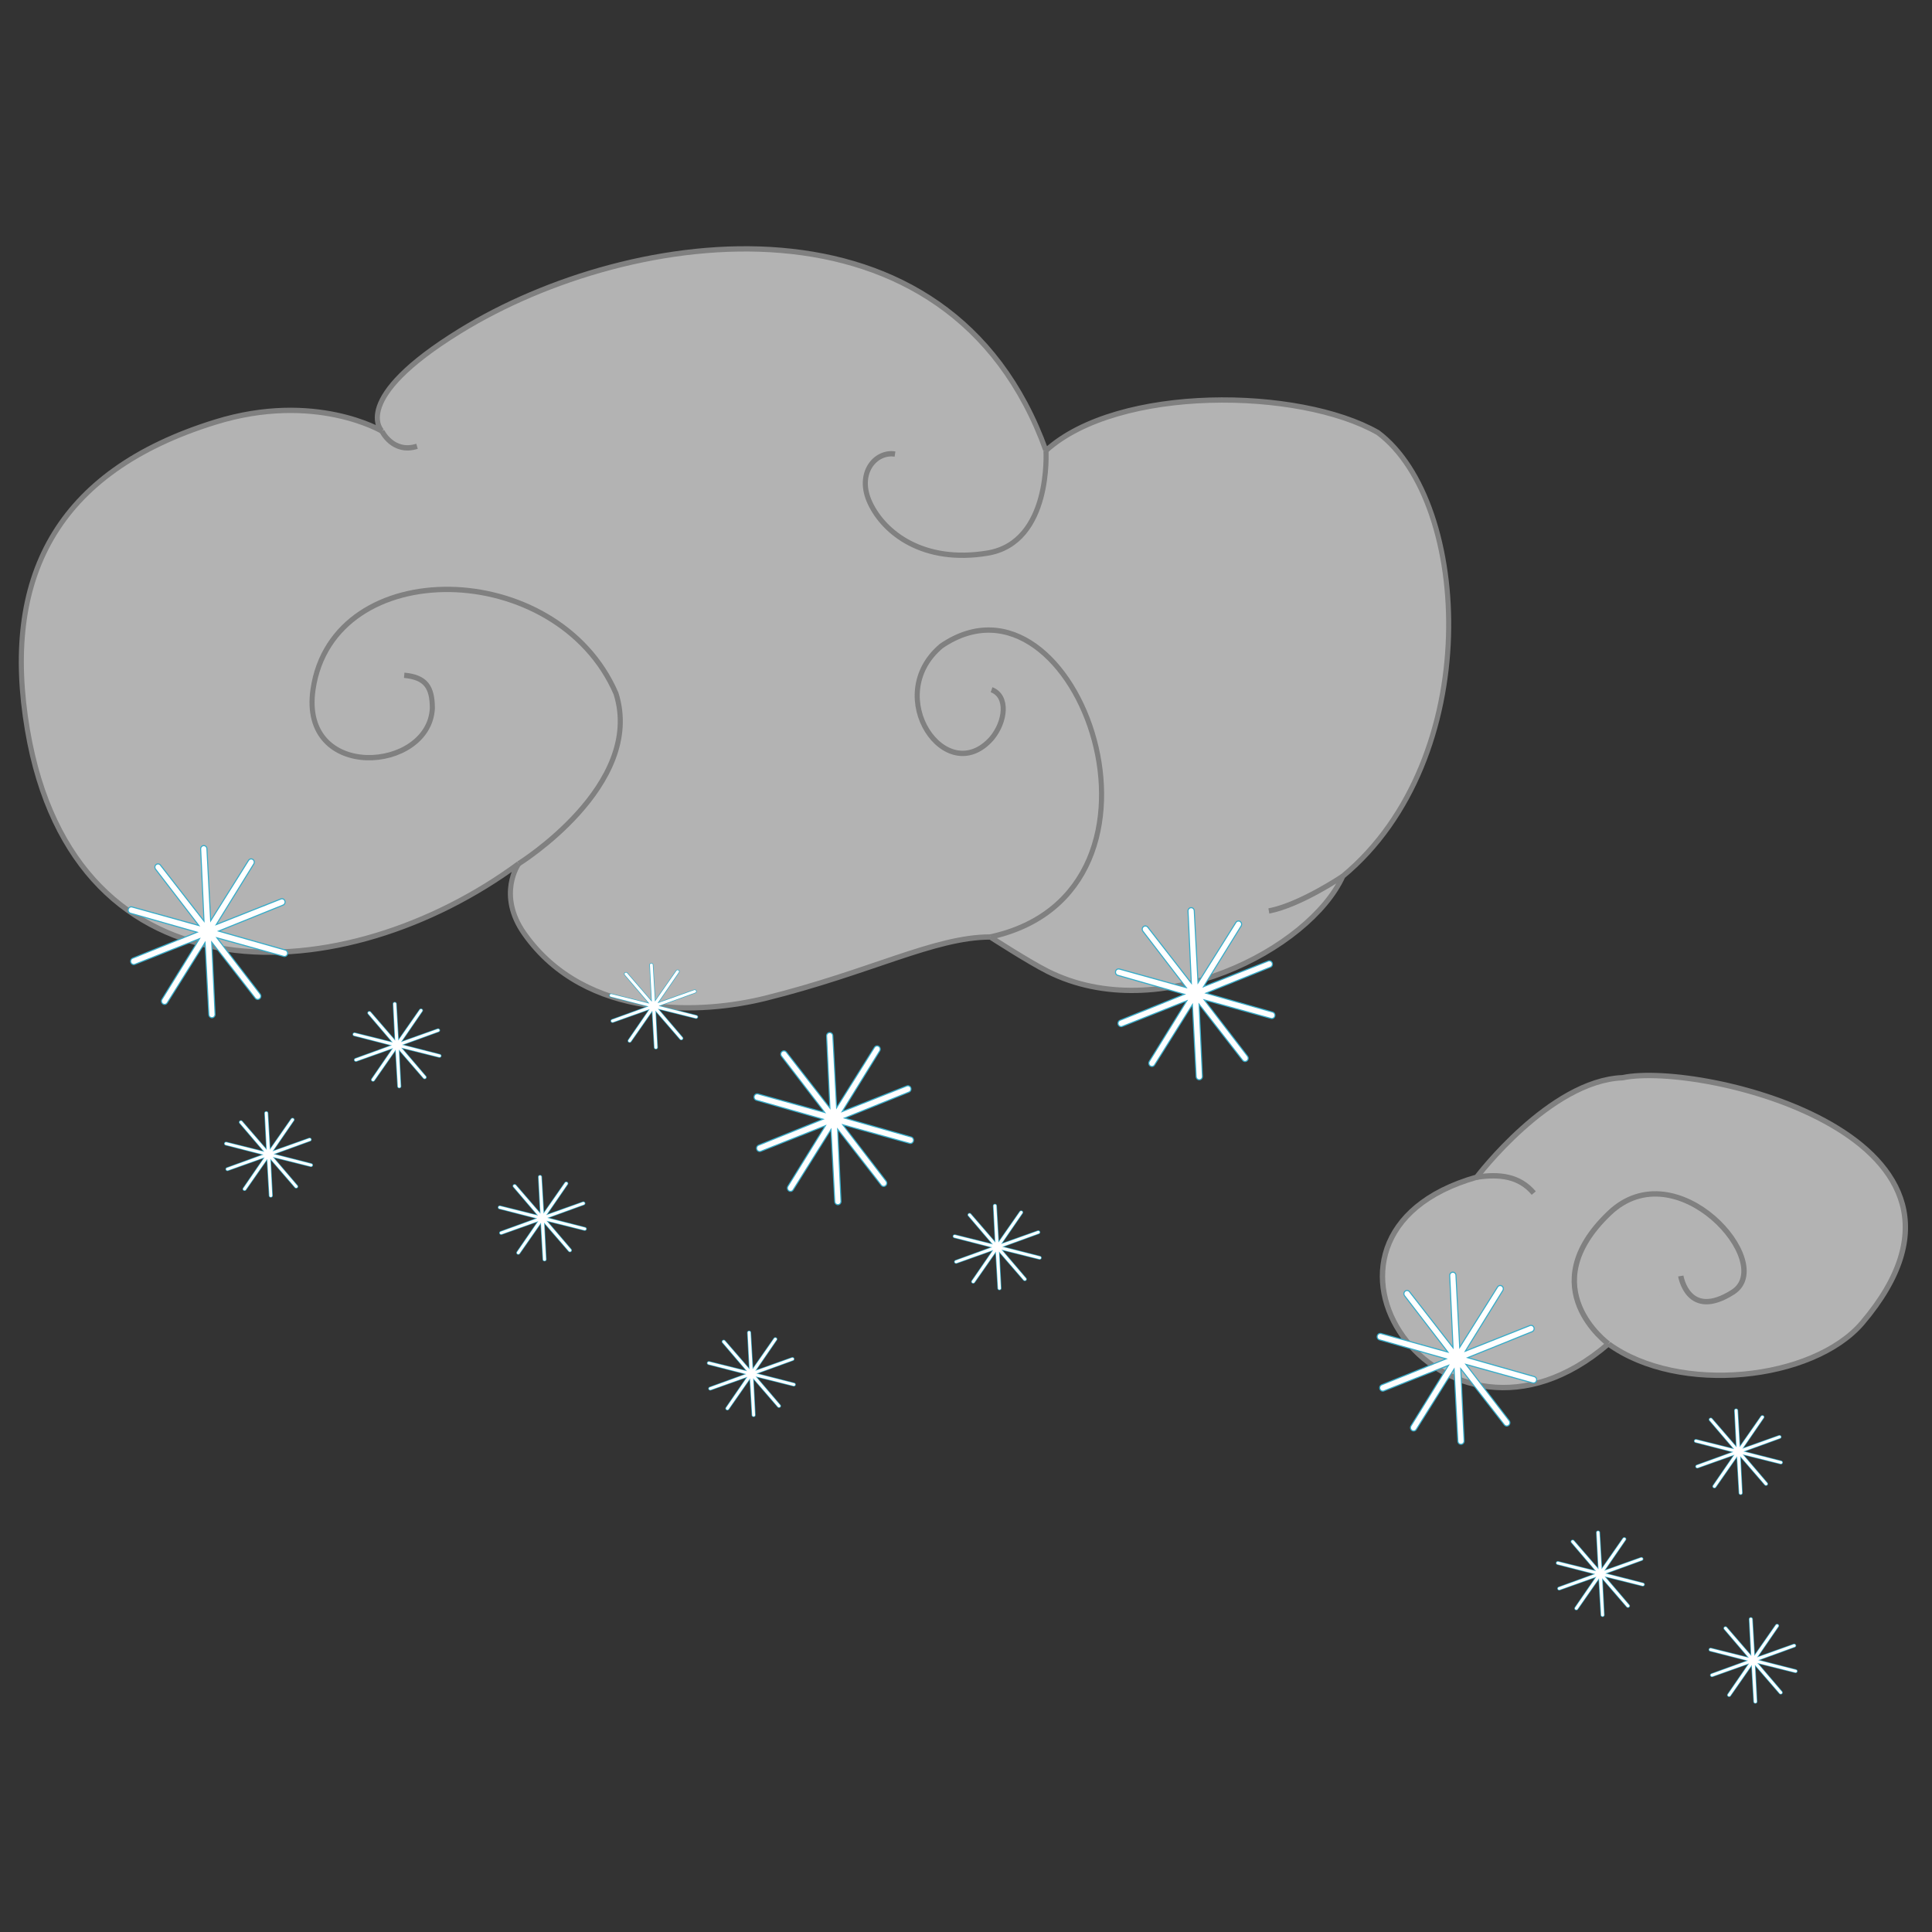 <?xml version="1.0" encoding="UTF-8" standalone="no"?>
<!-- Created with Inkscape (http://www.inkscape.org/) -->

<svg
   xmlns:dc="http://purl.org/dc/elements/1.1/"
   xmlns:cc="http://creativecommons.org/ns#"
   xmlns:rdf="http://www.w3.org/1999/02/22-rdf-syntax-ns#"
   xmlns:svg="http://www.w3.org/2000/svg"
   xmlns="http://www.w3.org/2000/svg"
   xmlns:sodipodi="http://sodipodi.sourceforge.net/DTD/sodipodi-0.dtd"
   xmlns:inkscape="http://www.inkscape.org/namespaces/inkscape"
   width="100mm"
   height="100mm"
   viewBox="0 0 100 100"
   version="1.1"
   id="svg1055"
   sodipodi:docname="snow_shower_heavy.svg"
   inkscape:version="0.92.4 (5da689c313, 2019-01-14)">
  <rect x="0" y="0" width="100" height="100" fill="#333333" stroke="none"/>
  <defs
     id="defs1049" />
  <sodipodi:namedview
     id="base"
     pagecolor="#ffffff"
     bordercolor="#666666"
     borderopacity="1.0"
     inkscape:pageopacity="0.0"
     inkscape:pageshadow="2"
     inkscape:zoom="1.4"
     inkscape:cx="283.34888"
     inkscape:cy="195.02561"
     inkscape:document-units="mm"
     inkscape:current-layer="layer1"
     showgrid="false"
     units="mm"
     inkscape:window-width="1920"
     inkscape:window-height="1017"
     inkscape:window-x="-8"
     inkscape:window-y="-8"
     inkscape:window-maximized="1" />
  <g
     inkscape:label="Layer 1"
     inkscape:groupmode="layer"
     id="layer1"
     transform="translate(0,-197)">
    <g
       id="g5084"
       transform="matrix(1.048,0,0,1.048,-45.469,220.876)"
       style="fill:#b3b3b3;stroke:#808080">
      <g
         id="g5070"
         style="fill:#b3b3b3;stroke:#808080">
        <g
           id="g5057"
           style="fill:#b3b3b3;stroke:#808080">
          <g
             id="g5045"
             style="fill:#b3b3b3;stroke:#808080">
            <g
               id="g5034"
               style="fill:#b3b3b3;stroke:#808080">
              <g
                 id="g5024"
                 style="fill:#b3b3b3;stroke:#808080">
                <g
                   id="g5015"
                   style="fill:#b3b3b3;stroke:#808080">
                  <g
                     id="g5007"
                     style="fill:#b3b3b3;stroke:#808080">
                    <g
                       id="g5000"
                       style="fill:#b3b3b3;stroke:#808080">
                      <path
                         sodipodi:nodetypes="ccccc"
                         inkscape:connector-curvature="0"
                         id="path4986"
                         d="m 116.322,35.356 c -10.149,2.887 -1.735,15.338 6.501,8.232 3.484,2.53 10.094,1.821 12.535,-1.029 7.777,-9.154 -7.92,-12.939 -11.833,-12.114 -3.601,0.14 -7.203,4.911 -7.203,4.911 z"
                         style="fill:#b3b3b3;stroke:#808080;stroke-width:0.265px;stroke-linecap:butt;stroke-linejoin:miter;stroke-opacity:1" />
                      <path
                         sodipodi:nodetypes="cssc"
                         inkscape:connector-curvature="0"
                         id="path4988"
                         d="m 122.824,43.588 c 0,0 -3.82,-2.769 0.047,-6.455 3.324,-3.168 8.318,2.485 6.102,3.901 -2.216,1.415 -2.574,-0.796 -2.574,-0.796"
                         style="fill:#b3b3b3;stroke:#808080;stroke-width:0.265px;stroke-linecap:butt;stroke-linejoin:miter;stroke-opacity:1" />
                      <path
                         inkscape:connector-curvature="0"
                         id="path4992"
                         d="M 116.322,35.356 Z"
                         style="fill:#b3b3b3;stroke:#808080;stroke-width:0.265px;stroke-linecap:butt;stroke-linejoin:miter;stroke-opacity:1" />
                      <path
                         sodipodi:nodetypes="cc"
                         inkscape:connector-curvature="0"
                         id="path4994"
                         d="m 116.322,35.356 c 1.111,-0.167 2.097,-0.064 2.815,0.787"
                         style="fill:#b3b3b3;stroke:#808080;stroke-width:0.265px;stroke-linecap:butt;stroke-linejoin:miter;stroke-opacity:1" />
                    </g>
                  </g>
                </g>
              </g>
            </g>
          </g>
        </g>
      </g>
    </g>
    <g
       id="g4733-8-5-2-1"
       transform="matrix(0.992,0,0,1.037,-3.423,165.072)"
       style="fill:#b3b3b3;stroke:#808080">
      <g
         id="g4719-5-1-7-1"
         transform="rotate(6.163,41.882,62.243)"
         style="fill:#b3b3b3;stroke:#808080">
        <g
           id="g4706-3-6-9-4"
           style="fill:#b3b3b3;stroke:#808080">
          <g
             id="g4694-8-9-1-4"
             style="fill:#b3b3b3;stroke:#808080">
            <g
               id="g4683-5-2-6-1"
               style="fill:#b3b3b3;stroke:#808080">
              <g
                 id="g4673-9-8-6-5"
                 style="fill:#b3b3b3;stroke:#808080">
                <g
                   id="g4664-4-4-2-2"
                   style="fill:#b3b3b3;stroke:#808080">
                  <path
                     sodipodi:nodetypes="csscsscscccsc"
                     inkscape:connector-curvature="0"
                     id="path3833-4-4-9-8"
                     d="m 22.417,54.35 c 0,0 -3.677,-1.606 -8.69,0.487 -8.044,3.358 -10.235,8.973 -8.095,16.334 3.939,13.554 17.927,11.164 26.197,3.883 0,0 -0.971,1.658 0.672,3.441 3.686,4 9.72,2.961 12.838,1.856 5.361,-1.9 8.437,-3.984 11.349,-4.305 0,0 2.116,1.013 3.159,1.383 6.094,2.157 13.472,-2.568 14.806,-6.375 C 81.378,64.422 79.302,51.782 74.096,48.846 69.783,47.059 60.37,47.94 56.97,51.598 50.513,38.805 34.286,42.737 25.953,48.932 c -5.419,4.029 -3.536,5.418 -3.536,5.418 z"
                     style="fill:#b3b3b3;stroke:#808080;stroke-width:0.265px;stroke-linecap:butt;stroke-linejoin:miter;stroke-opacity:1" />
                  <path
                     sodipodi:nodetypes="ccscc"
                     inkscape:connector-curvature="0"
                     id="path4640-1-2-2-8"
                     d="m 31.829,75.054 c 0,0 6.127,-4.595 4.139,-8.992 -3.786,-6.432 -15.446,-5.362 -15.739,1.497 -0.2,4.678 6.481,3.456 6.291,0.257 -0.117,-1.029 -0.491,-1.497 -1.637,-1.473"
                     style="fill:#b3b3b3;stroke:#808080;stroke-width:0.265px;stroke-linecap:butt;stroke-linejoin:miter;stroke-opacity:1" />
                  <path
                     sodipodi:nodetypes="cccc"
                     inkscape:connector-curvature="0"
                     id="path4644-2-3-2-1"
                     d="m 56.688,76.046 c 10.503,-3.39 2.427,-19.519 -4.102,-14.162 -2.826,2.832 1.032,7.101 3.108,4.306 0.641,-0.911 0.648,-2.199 -0.264,-2.421"
                     style="fill:#b3b3b3;stroke:#808080;stroke-width:0.265px;stroke-linecap:butt;stroke-linejoin:miter;stroke-opacity:1" />
                  <path
                     sodipodi:nodetypes="cssc"
                     inkscape:connector-curvature="0"
                     id="path4646-1-0-8-9"
                     d="m 56.97,51.598 c 0,0 0.794,4.526 -2.48,5.414 -3.274,0.889 -5.472,-0.421 -6.361,-1.824 -0.889,-1.403 0,-2.619 1.029,-2.572"
                     style="fill:#b3b3b3;stroke:#808080;stroke-width:0.265px;stroke-linecap:butt;stroke-linejoin:miter;stroke-opacity:1" />
                  <path
                     inkscape:connector-curvature="0"
                     id="path4648-3-4-3-1"
                     d="m 22.417,54.35 c 0,0 0.688,1.072 1.904,0.557"
                     style="fill:#b3b3b3;stroke:#808080;stroke-width:0.265px;stroke-linecap:butt;stroke-linejoin:miter;stroke-opacity:1" />
                  <path
                     inkscape:connector-curvature="0"
                     id="path4650-1-6-8-9"
                     d="m 74.653,71.054 c 0,0 -2.063,1.673 -3.653,2.141"
                     style="fill:#b3b3b3;stroke:#808080;stroke-width:0.265px;stroke-linecap:butt;stroke-linejoin:miter;stroke-opacity:1" />
                </g>
              </g>
            </g>
          </g>
        </g>
      </g>
    </g>
    <g
       id="g15164"
       transform="matrix(0.756,0,0,0.79,0.123,39.995)">
      <path
         d="m 17.483,264.007 -3.394,-4.174 0.259,5.373 -0.293,-5.372 -2.949,4.499 2.92,-4.518 -5.03,1.907 5.018,-1.938 -5.19,-1.414 5.199,1.381 -3.368,-4.195 3.394,4.174 -0.259,-5.373 0.293,5.372 2.949,-4.499 -2.92,4.518 5.03,-1.907 -5.018,1.938 5.19,1.414 -5.199,-1.381 z"
         inkscape:randomized="0"
         inkscape:rounded="-1.3843093e-15"
         inkscape:flatsided="false"
         sodipodi:arg2="1.2053067"
         sodipodi:arg1="0.89114745"
         sodipodi:r2="0.054311153"
         sodipodi:r1="5.4311152"
         sodipodi:cy="259.78296"
         sodipodi:cx="14.06956"
         sodipodi:sides="10"
         id="path14532-8"
         style="opacity:1;fill:#216778;fill-opacity:1;stroke:#37abc8;stroke-width:0.5;stroke-linecap:square;stroke-linejoin:round;stroke-miterlimit:4;stroke-dasharray:none;stroke-dashoffset:0;stroke-opacity:1;paint-order:normal"
         sodipodi:type="star" />
      <path
         d="m 17.483,264.007 -3.394,-4.174 0.259,5.373 -0.293,-5.372 -2.949,4.499 2.92,-4.518 -5.03,1.907 5.018,-1.938 -5.19,-1.414 5.199,1.381 -3.368,-4.195 3.394,4.174 -0.259,-5.373 0.293,5.372 2.949,-4.499 -2.92,4.518 5.03,-1.907 -5.018,1.938 5.19,1.414 -5.199,-1.381 z"
         inkscape:randomized="0"
         inkscape:rounded="-1.3843093e-15"
         inkscape:flatsided="false"
         sodipodi:arg2="1.2053067"
         sodipodi:arg1="0.89114745"
         sodipodi:r2="0.054311153"
         sodipodi:r1="5.4311152"
         sodipodi:cy="259.78296"
         sodipodi:cx="14.06956"
         sodipodi:sides="10"
         id="path14532"
         style="opacity:1;fill:#216778;fill-opacity:1;stroke:#ffffff;stroke-width:0.355;stroke-linecap:square;stroke-linejoin:round;stroke-miterlimit:4;stroke-dasharray:none;stroke-dashoffset:0;stroke-opacity:1;paint-order:normal"
         sodipodi:type="star" />
    </g>
    <g
       transform="matrix(0.419,0,0,0.394,22.173,157.697)"
       id="g15164-6">
      <path
         d="m 17.483,264.007 -3.394,-4.174 0.259,5.373 -0.293,-5.372 -2.949,4.499 2.92,-4.518 -5.03,1.907 5.018,-1.938 -5.19,-1.414 5.199,1.381 -3.368,-4.195 3.394,4.174 -0.259,-5.373 0.293,5.372 2.949,-4.499 -2.92,4.518 5.03,-1.907 -5.018,1.938 5.19,1.414 -5.199,-1.381 z"
         inkscape:randomized="0"
         inkscape:rounded="-1.3843093e-15"
         inkscape:flatsided="false"
         sodipodi:arg2="1.2053067"
         sodipodi:arg1="0.89114745"
         sodipodi:r2="0.054311153"
         sodipodi:r1="5.4311152"
         sodipodi:cy="259.78296"
         sodipodi:cx="14.06956"
         sodipodi:sides="10"
         id="path14532-8-8"
         style="opacity:1;fill:#216778;fill-opacity:1;stroke:#37abc8;stroke-width:0.5;stroke-linecap:square;stroke-linejoin:round;stroke-miterlimit:4;stroke-dasharray:none;stroke-dashoffset:0;stroke-opacity:1;paint-order:normal"
         sodipodi:type="star" />
      <path
         d="m 17.483,264.007 -3.394,-4.174 0.259,5.373 -0.293,-5.372 -2.949,4.499 2.92,-4.518 -5.03,1.907 5.018,-1.938 -5.19,-1.414 5.199,1.381 -3.368,-4.195 3.394,4.174 -0.259,-5.373 0.293,5.372 2.949,-4.499 -2.92,4.518 5.03,-1.907 -5.018,1.938 5.19,1.414 -5.199,-1.381 z"
         inkscape:randomized="0"
         inkscape:rounded="-1.3843093e-15"
         inkscape:flatsided="false"
         sodipodi:arg2="1.2053067"
         sodipodi:arg1="0.89114745"
         sodipodi:r2="0.054311153"
         sodipodi:r1="5.4311152"
         sodipodi:cy="259.78296"
         sodipodi:cx="14.06956"
         sodipodi:sides="10"
         id="path14532-9"
         style="opacity:1;fill:#216778;fill-opacity:1;stroke:#ffffff;stroke-width:0.355;stroke-linecap:square;stroke-linejoin:round;stroke-miterlimit:4;stroke-dasharray:none;stroke-dashoffset:0;stroke-opacity:1;paint-order:normal"
         sodipodi:type="star" />
    </g>
    <g
       transform="matrix(0.419,0,0,0.394,14.654,148.74)"
       id="g15164-6-5">
      <path
         d="m 17.483,264.007 -3.394,-4.174 0.259,5.373 -0.293,-5.372 -2.949,4.499 2.92,-4.518 -5.03,1.907 5.018,-1.938 -5.19,-1.414 5.199,1.381 -3.368,-4.195 3.394,4.174 -0.259,-5.373 0.293,5.372 2.949,-4.499 -2.92,4.518 5.03,-1.907 -5.018,1.938 5.19,1.414 -5.199,-1.381 z"
         inkscape:randomized="0"
         inkscape:rounded="-1.3843093e-15"
         inkscape:flatsided="false"
         sodipodi:arg2="1.2053067"
         sodipodi:arg1="0.89114745"
         sodipodi:r2="0.054311153"
         sodipodi:r1="5.4311152"
         sodipodi:cy="259.78296"
         sodipodi:cx="14.06956"
         sodipodi:sides="10"
         id="path14532-8-8-4"
         style="opacity:1;fill:#216778;fill-opacity:1;stroke:#37abc8;stroke-width:0.5;stroke-linecap:square;stroke-linejoin:round;stroke-miterlimit:4;stroke-dasharray:none;stroke-dashoffset:0;stroke-opacity:1;paint-order:normal"
         sodipodi:type="star" />
      <path
         d="m 17.483,264.007 -3.394,-4.174 0.259,5.373 -0.293,-5.372 -2.949,4.499 2.92,-4.518 -5.03,1.907 5.018,-1.938 -5.19,-1.414 5.199,1.381 -3.368,-4.195 3.394,4.174 -0.259,-5.373 0.293,5.372 2.949,-4.499 -2.92,4.518 5.03,-1.907 -5.018,1.938 5.19,1.414 -5.199,-1.381 z"
         inkscape:randomized="0"
         inkscape:rounded="-1.3843093e-15"
         inkscape:flatsided="false"
         sodipodi:arg2="1.2053067"
         sodipodi:arg1="0.89114745"
         sodipodi:r2="0.054311153"
         sodipodi:r1="5.4311152"
         sodipodi:cy="259.78296"
         sodipodi:cx="14.06956"
         sodipodi:sides="10"
         id="path14532-9-7"
         style="opacity:1;fill:#216778;fill-opacity:1;stroke:#ffffff;stroke-width:0.355;stroke-linecap:square;stroke-linejoin:round;stroke-miterlimit:4;stroke-dasharray:none;stroke-dashoffset:0;stroke-opacity:1;paint-order:normal"
         sodipodi:type="star" />
    </g>
    <g
       transform="matrix(0.419,0,0,0.394,27.937,146.724)"
       id="g15164-6-0">
      <path
         d="m 17.483,264.007 -3.394,-4.174 0.259,5.373 -0.293,-5.372 -2.949,4.499 2.92,-4.518 -5.03,1.907 5.018,-1.938 -5.19,-1.414 5.199,1.381 -3.368,-4.195 3.394,4.174 -0.259,-5.373 0.293,5.372 2.949,-4.499 -2.92,4.518 5.03,-1.907 -5.018,1.938 5.19,1.414 -5.199,-1.381 z"
         inkscape:randomized="0"
         inkscape:rounded="-1.3843093e-15"
         inkscape:flatsided="false"
         sodipodi:arg2="1.2053067"
         sodipodi:arg1="0.89114745"
         sodipodi:r2="0.054311153"
         sodipodi:r1="5.4311152"
         sodipodi:cy="259.78296"
         sodipodi:cx="14.06956"
         sodipodi:sides="10"
         id="path14532-8-8-9"
         style="opacity:1;fill:#216778;fill-opacity:1;stroke:#37abc8;stroke-width:0.5;stroke-linecap:square;stroke-linejoin:round;stroke-miterlimit:4;stroke-dasharray:none;stroke-dashoffset:0;stroke-opacity:1;paint-order:normal"
         sodipodi:type="star" />
      <path
         d="m 17.483,264.007 -3.394,-4.174 0.259,5.373 -0.293,-5.372 -2.949,4.499 2.92,-4.518 -5.03,1.907 5.018,-1.938 -5.19,-1.414 5.199,1.381 -3.368,-4.195 3.394,4.174 -0.259,-5.373 0.293,5.372 2.949,-4.499 -2.92,4.518 5.03,-1.907 -5.018,1.938 5.19,1.414 -5.199,-1.381 z"
         inkscape:randomized="0"
         inkscape:rounded="-1.3843093e-15"
         inkscape:flatsided="false"
         sodipodi:arg2="1.2053067"
         sodipodi:arg1="0.89114745"
         sodipodi:r2="0.054311153"
         sodipodi:r1="5.4311152"
         sodipodi:cy="259.78296"
         sodipodi:cx="14.06956"
         sodipodi:sides="10"
         id="path14532-9-3"
         style="opacity:1;fill:#216778;fill-opacity:1;stroke:#ffffff;stroke-width:0.355;stroke-linecap:square;stroke-linejoin:round;stroke-miterlimit:4;stroke-dasharray:none;stroke-dashoffset:0;stroke-opacity:1;paint-order:normal"
         sodipodi:type="star" />
    </g>
    <g
       transform="matrix(0.419,0,0,0.394,45.719,159.192)"
       id="g15164-6-55">
      <path
         d="m 17.483,264.007 -3.394,-4.174 0.259,5.373 -0.293,-5.372 -2.949,4.499 2.92,-4.518 -5.03,1.907 5.018,-1.938 -5.19,-1.414 5.199,1.381 -3.368,-4.195 3.394,4.174 -0.259,-5.373 0.293,5.372 2.949,-4.499 -2.92,4.518 5.03,-1.907 -5.018,1.938 5.19,1.414 -5.199,-1.381 z"
         inkscape:randomized="0"
         inkscape:rounded="-1.3843093e-15"
         inkscape:flatsided="false"
         sodipodi:arg2="1.2053067"
         sodipodi:arg1="0.89114745"
         sodipodi:r2="0.054311153"
         sodipodi:r1="5.4311152"
         sodipodi:cy="259.78296"
         sodipodi:cx="14.06956"
         sodipodi:sides="10"
         id="path14532-8-8-7"
         style="opacity:1;fill:#216778;fill-opacity:1;stroke:#37abc8;stroke-width:0.5;stroke-linecap:square;stroke-linejoin:round;stroke-miterlimit:4;stroke-dasharray:none;stroke-dashoffset:0;stroke-opacity:1;paint-order:normal"
         sodipodi:type="star" />
      <path
         d="m 17.483,264.007 -3.394,-4.174 0.259,5.373 -0.293,-5.372 -2.949,4.499 2.92,-4.518 -5.03,1.907 5.018,-1.938 -5.19,-1.414 5.199,1.381 -3.368,-4.195 3.394,4.174 -0.259,-5.373 0.293,5.372 2.949,-4.499 -2.92,4.518 5.03,-1.907 -5.018,1.938 5.19,1.414 -5.199,-1.381 z"
         inkscape:randomized="0"
         inkscape:rounded="-1.3843093e-15"
         inkscape:flatsided="false"
         sodipodi:arg2="1.2053067"
         sodipodi:arg1="0.89114745"
         sodipodi:r2="0.054311153"
         sodipodi:r1="5.4311152"
         sodipodi:cy="259.78296"
         sodipodi:cx="14.06956"
         sodipodi:sides="10"
         id="path14532-9-39"
         style="opacity:1;fill:#216778;fill-opacity:1;stroke:#ffffff;stroke-width:0.355;stroke-linecap:square;stroke-linejoin:round;stroke-miterlimit:4;stroke-dasharray:none;stroke-dashoffset:0;stroke-opacity:1;paint-order:normal"
         sodipodi:type="star" />
    </g>
    <g
       transform="matrix(0.756,0,0,0.79,51.228,43.208)"
       id="g15164-1">
      <path
         d="m 17.483,264.007 -3.394,-4.174 0.259,5.373 -0.293,-5.372 -2.949,4.499 2.92,-4.518 -5.03,1.907 5.018,-1.938 -5.19,-1.414 5.199,1.381 -3.368,-4.195 3.394,4.174 -0.259,-5.373 0.293,5.372 2.949,-4.499 -2.92,4.518 5.03,-1.907 -5.018,1.938 5.19,1.414 -5.199,-1.381 z"
         inkscape:randomized="0"
         inkscape:rounded="-1.3843093e-15"
         inkscape:flatsided="false"
         sodipodi:arg2="1.2053067"
         sodipodi:arg1="0.89114745"
         sodipodi:r2="0.054311153"
         sodipodi:r1="5.4311152"
         sodipodi:cy="259.78296"
         sodipodi:cx="14.06956"
         sodipodi:sides="10"
         id="path14532-8-2"
         style="opacity:1;fill:#216778;fill-opacity:1;stroke:#37abc8;stroke-width:0.5;stroke-linecap:square;stroke-linejoin:round;stroke-miterlimit:4;stroke-dasharray:none;stroke-dashoffset:0;stroke-opacity:1;paint-order:normal"
         sodipodi:type="star" />
      <path
         d="m 17.483,264.007 -3.394,-4.174 0.259,5.373 -0.293,-5.372 -2.949,4.499 2.92,-4.518 -5.03,1.907 5.018,-1.938 -5.19,-1.414 5.199,1.381 -3.368,-4.195 3.394,4.174 -0.259,-5.373 0.293,5.372 2.949,-4.499 -2.92,4.518 5.03,-1.907 -5.018,1.938 5.19,1.414 -5.199,-1.381 z"
         inkscape:randomized="0"
         inkscape:rounded="-1.3843093e-15"
         inkscape:flatsided="false"
         sodipodi:arg2="1.2053067"
         sodipodi:arg1="0.89114745"
         sodipodi:r2="0.054311153"
         sodipodi:r1="5.4311152"
         sodipodi:cy="259.78296"
         sodipodi:cx="14.06956"
         sodipodi:sides="10"
         id="path14532-5"
         style="opacity:1;fill:#216778;fill-opacity:1;stroke:#ffffff;stroke-width:0.355;stroke-linecap:square;stroke-linejoin:round;stroke-miterlimit:4;stroke-dasharray:none;stroke-dashoffset:0;stroke-opacity:1;paint-order:normal"
         sodipodi:type="star" />
    </g>
    <g
       transform="matrix(0.756,0,0,0.79,32.521,49.673)"
       id="g15164-4">
      <path
         d="m 17.483,264.007 -3.394,-4.174 0.259,5.373 -0.293,-5.372 -2.949,4.499 2.92,-4.518 -5.03,1.907 5.018,-1.938 -5.19,-1.414 5.199,1.381 -3.368,-4.195 3.394,4.174 -0.259,-5.373 0.293,5.372 2.949,-4.499 -2.92,4.518 5.03,-1.907 -5.018,1.938 5.19,1.414 -5.199,-1.381 z"
         inkscape:randomized="0"
         inkscape:rounded="-1.3843093e-15"
         inkscape:flatsided="false"
         sodipodi:arg2="1.2053067"
         sodipodi:arg1="0.89114745"
         sodipodi:r2="0.054311153"
         sodipodi:r1="5.4311152"
         sodipodi:cy="259.78296"
         sodipodi:cx="14.06956"
         sodipodi:sides="10"
         id="path14532-8-5"
         style="opacity:1;fill:#216778;fill-opacity:1;stroke:#37abc8;stroke-width:0.5;stroke-linecap:square;stroke-linejoin:round;stroke-miterlimit:4;stroke-dasharray:none;stroke-dashoffset:0;stroke-opacity:1;paint-order:normal"
         sodipodi:type="star" />
      <path
         d="m 17.483,264.007 -3.394,-4.174 0.259,5.373 -0.293,-5.372 -2.949,4.499 2.92,-4.518 -5.03,1.907 5.018,-1.938 -5.19,-1.414 5.199,1.381 -3.368,-4.195 3.394,4.174 -0.259,-5.373 0.293,5.372 2.949,-4.499 -2.92,4.518 5.03,-1.907 -5.018,1.938 5.19,1.414 -5.199,-1.381 z"
         inkscape:randomized="0"
         inkscape:rounded="-1.3843093e-15"
         inkscape:flatsided="false"
         sodipodi:arg2="1.2053067"
         sodipodi:arg1="0.89114745"
         sodipodi:r2="0.054311153"
         sodipodi:r1="5.4311152"
         sodipodi:cy="259.78296"
         sodipodi:cx="14.06956"
         sodipodi:sides="10"
         id="path14532-56"
         style="opacity:1;fill:#216778;fill-opacity:1;stroke:#ffffff;stroke-width:0.355;stroke-linecap:square;stroke-linejoin:round;stroke-miterlimit:4;stroke-dasharray:none;stroke-dashoffset:0;stroke-opacity:1;paint-order:normal"
         sodipodi:type="star" />
    </g>
    <g
       transform="matrix(0.419,0,0,0.394,76.937,176.103)"
       id="g15164-6-55-3">
      <path
         d="m 17.483,264.007 -3.394,-4.174 0.259,5.373 -0.293,-5.372 -2.949,4.499 2.92,-4.518 -5.03,1.907 5.018,-1.938 -5.19,-1.414 5.199,1.381 -3.368,-4.195 3.394,4.174 -0.259,-5.373 0.293,5.372 2.949,-4.499 -2.92,4.518 5.03,-1.907 -5.018,1.938 5.19,1.414 -5.199,-1.381 z"
         inkscape:randomized="0"
         inkscape:rounded="-1.3843093e-15"
         inkscape:flatsided="false"
         sodipodi:arg2="1.2053067"
         sodipodi:arg1="0.89114745"
         sodipodi:r2="0.054311153"
         sodipodi:r1="5.4311152"
         sodipodi:cy="259.78296"
         sodipodi:cx="14.06956"
         sodipodi:sides="10"
         id="path14532-8-8-7-9"
         style="opacity:1;fill:#216778;fill-opacity:1;stroke:#37abc8;stroke-width:0.5;stroke-linecap:square;stroke-linejoin:round;stroke-miterlimit:4;stroke-dasharray:none;stroke-dashoffset:0;stroke-opacity:1;paint-order:normal"
         sodipodi:type="star" />
      <path
         d="m 17.483,264.007 -3.394,-4.174 0.259,5.373 -0.293,-5.372 -2.949,4.499 2.92,-4.518 -5.03,1.907 5.018,-1.938 -5.19,-1.414 5.199,1.381 -3.368,-4.195 3.394,4.174 -0.259,-5.373 0.293,5.372 2.949,-4.499 -2.92,4.518 5.03,-1.907 -5.018,1.938 5.19,1.414 -5.199,-1.381 z"
         inkscape:randomized="0"
         inkscape:rounded="-1.3843093e-15"
         inkscape:flatsided="false"
         sodipodi:arg2="1.2053067"
         sodipodi:arg1="0.89114745"
         sodipodi:r2="0.054311153"
         sodipodi:r1="5.4311152"
         sodipodi:cy="259.78296"
         sodipodi:cx="14.06956"
         sodipodi:sides="10"
         id="path14532-9-39-1"
         style="opacity:1;fill:#216778;fill-opacity:1;stroke:#ffffff;stroke-width:0.355;stroke-linecap:square;stroke-linejoin:round;stroke-miterlimit:4;stroke-dasharray:none;stroke-dashoffset:0;stroke-opacity:1;paint-order:normal"
         sodipodi:type="star" />
    </g>
    <g
       transform="matrix(0.419,0,0,0.394,84.084,169.787)"
       id="g15164-6-55-3-4">
      <path
         d="m 17.483,264.007 -3.394,-4.174 0.259,5.373 -0.293,-5.372 -2.949,4.499 2.92,-4.518 -5.03,1.907 5.018,-1.938 -5.19,-1.414 5.199,1.381 -3.368,-4.195 3.394,4.174 -0.259,-5.373 0.293,5.372 2.949,-4.499 -2.92,4.518 5.03,-1.907 -5.018,1.938 5.19,1.414 -5.199,-1.381 z"
         inkscape:randomized="0"
         inkscape:rounded="-1.3843093e-15"
         inkscape:flatsided="false"
         sodipodi:arg2="1.2053067"
         sodipodi:arg1="0.89114745"
         sodipodi:r2="0.054311153"
         sodipodi:r1="5.4311152"
         sodipodi:cy="259.78296"
         sodipodi:cx="14.06956"
         sodipodi:sides="10"
         id="path14532-8-8-7-9-4"
         style="opacity:1;fill:#216778;fill-opacity:1;stroke:#37abc8;stroke-width:0.5;stroke-linecap:square;stroke-linejoin:round;stroke-miterlimit:4;stroke-dasharray:none;stroke-dashoffset:0;stroke-opacity:1;paint-order:normal"
         sodipodi:type="star" />
      <path
         d="m 17.483,264.007 -3.394,-4.174 0.259,5.373 -0.293,-5.372 -2.949,4.499 2.92,-4.518 -5.03,1.907 5.018,-1.938 -5.19,-1.414 5.199,1.381 -3.368,-4.195 3.394,4.174 -0.259,-5.373 0.293,5.372 2.949,-4.499 -2.92,4.518 5.03,-1.907 -5.018,1.938 5.19,1.414 -5.199,-1.381 z"
         inkscape:randomized="0"
         inkscape:rounded="-1.3843093e-15"
         inkscape:flatsided="false"
         sodipodi:arg2="1.2053067"
         sodipodi:arg1="0.89114745"
         sodipodi:r2="0.054311153"
         sodipodi:r1="5.4311152"
         sodipodi:cy="259.78296"
         sodipodi:cx="14.06956"
         sodipodi:sides="10"
         id="path14532-9-39-1-0"
         style="opacity:1;fill:#216778;fill-opacity:1;stroke:#ffffff;stroke-width:0.355;stroke-linecap:square;stroke-linejoin:round;stroke-miterlimit:4;stroke-dasharray:none;stroke-dashoffset:0;stroke-opacity:1;paint-order:normal"
         sodipodi:type="star" />
    </g>
    <g
       transform="matrix(0.756,0,0,0.79,64.773,62.075)"
       id="g15164-1-3">
      <path
         d="m 17.483,264.007 -3.394,-4.174 0.259,5.373 -0.293,-5.372 -2.949,4.499 2.92,-4.518 -5.03,1.907 5.018,-1.938 -5.19,-1.414 5.199,1.381 -3.368,-4.195 3.394,4.174 -0.259,-5.373 0.293,5.372 2.949,-4.499 -2.92,4.518 5.03,-1.907 -5.018,1.938 5.19,1.414 -5.199,-1.381 z"
         inkscape:randomized="0"
         inkscape:rounded="-1.3843093e-15"
         inkscape:flatsided="false"
         sodipodi:arg2="1.2053067"
         sodipodi:arg1="0.89114745"
         sodipodi:r2="0.054311153"
         sodipodi:r1="5.4311152"
         sodipodi:cy="259.78296"
         sodipodi:cx="14.06956"
         sodipodi:sides="10"
         id="path14532-8-2-2"
         style="opacity:1;fill:#216778;fill-opacity:1;stroke:#37abc8;stroke-width:0.5;stroke-linecap:square;stroke-linejoin:round;stroke-miterlimit:4;stroke-dasharray:none;stroke-dashoffset:0;stroke-opacity:1;paint-order:normal"
         sodipodi:type="star" />
      <path
         d="m 17.483,264.007 -3.394,-4.174 0.259,5.373 -0.293,-5.372 -2.949,4.499 2.92,-4.518 -5.03,1.907 5.018,-1.938 -5.19,-1.414 5.199,1.381 -3.368,-4.195 3.394,4.174 -0.259,-5.373 0.293,5.372 2.949,-4.499 -2.92,4.518 5.03,-1.907 -5.018,1.938 5.19,1.414 -5.199,-1.381 z"
         inkscape:randomized="0"
         inkscape:rounded="-1.3843093e-15"
         inkscape:flatsided="false"
         sodipodi:arg2="1.2053067"
         sodipodi:arg1="0.89114745"
         sodipodi:r2="0.054311153"
         sodipodi:r1="5.4311152"
         sodipodi:cy="259.78296"
         sodipodi:cx="14.06956"
         sodipodi:sides="10"
         id="path14532-5-1"
         style="opacity:1;fill:#216778;fill-opacity:1;stroke:#ffffff;stroke-width:0.355;stroke-linecap:square;stroke-linejoin:round;stroke-miterlimit:4;stroke-dasharray:none;stroke-dashoffset:0;stroke-opacity:1;paint-order:normal"
         sodipodi:type="star" />
    </g>
    <g
       transform="matrix(0.419,0,0,0.394,8.005,154.396)"
       id="g15164-6-9">
      <path
         d="m 17.483,264.007 -3.394,-4.174 0.259,5.373 -0.293,-5.372 -2.949,4.499 2.92,-4.518 -5.03,1.907 5.018,-1.938 -5.19,-1.414 5.199,1.381 -3.368,-4.195 3.394,4.174 -0.259,-5.373 0.293,5.372 2.949,-4.499 -2.92,4.518 5.03,-1.907 -5.018,1.938 5.19,1.414 -5.199,-1.381 z"
         inkscape:randomized="0"
         inkscape:rounded="-1.3843093e-15"
         inkscape:flatsided="false"
         sodipodi:arg2="1.2053067"
         sodipodi:arg1="0.89114745"
         sodipodi:r2="0.054311153"
         sodipodi:r1="5.4311152"
         sodipodi:cy="259.78296"
         sodipodi:cx="14.06956"
         sodipodi:sides="10"
         id="path14532-8-8-3"
         style="opacity:1;fill:#216778;fill-opacity:1;stroke:#37abc8;stroke-width:0.5;stroke-linecap:square;stroke-linejoin:round;stroke-miterlimit:4;stroke-dasharray:none;stroke-dashoffset:0;stroke-opacity:1;paint-order:normal"
         sodipodi:type="star" />
      <path
         d="m 17.483,264.007 -3.394,-4.174 0.259,5.373 -0.293,-5.372 -2.949,4.499 2.92,-4.518 -5.03,1.907 5.018,-1.938 -5.19,-1.414 5.199,1.381 -3.368,-4.195 3.394,4.174 -0.259,-5.373 0.293,5.372 2.949,-4.499 -2.92,4.518 5.03,-1.907 -5.018,1.938 5.19,1.414 -5.199,-1.381 z"
         inkscape:randomized="0"
         inkscape:rounded="-1.3843093e-15"
         inkscape:flatsided="false"
         sodipodi:arg2="1.2053067"
         sodipodi:arg1="0.89114745"
         sodipodi:r2="0.054311153"
         sodipodi:r1="5.4311152"
         sodipodi:cy="259.78296"
         sodipodi:cx="14.06956"
         sodipodi:sides="10"
         id="path14532-9-1"
         style="opacity:1;fill:#216778;fill-opacity:1;stroke:#ffffff;stroke-width:0.355;stroke-linecap:square;stroke-linejoin:round;stroke-miterlimit:4;stroke-dasharray:none;stroke-dashoffset:0;stroke-opacity:1;paint-order:normal"
         sodipodi:type="star" />
    </g>
    <g
       transform="matrix(0.419,0,0,0.394,84.845,180.588)"
       id="g15164-6-55-9">
      <path
         d="m 17.483,264.007 -3.394,-4.174 0.259,5.373 -0.293,-5.372 -2.949,4.499 2.92,-4.518 -5.03,1.907 5.018,-1.938 -5.19,-1.414 5.199,1.381 -3.368,-4.195 3.394,4.174 -0.259,-5.373 0.293,5.372 2.949,-4.499 -2.92,4.518 5.03,-1.907 -5.018,1.938 5.19,1.414 -5.199,-1.381 z"
         inkscape:randomized="0"
         inkscape:rounded="-1.3843093e-15"
         inkscape:flatsided="false"
         sodipodi:arg2="1.2053067"
         sodipodi:arg1="0.89114745"
         sodipodi:r2="0.054311153"
         sodipodi:r1="5.4311152"
         sodipodi:cy="259.78296"
         sodipodi:cx="14.06956"
         sodipodi:sides="10"
         id="path14532-8-8-7-2"
         style="opacity:1;fill:#216778;fill-opacity:1;stroke:#37abc8;stroke-width:0.5;stroke-linecap:square;stroke-linejoin:round;stroke-miterlimit:4;stroke-dasharray:none;stroke-dashoffset:0;stroke-opacity:1;paint-order:normal"
         sodipodi:type="star" />
      <path
         d="m 17.483,264.007 -3.394,-4.174 0.259,5.373 -0.293,-5.372 -2.949,4.499 2.92,-4.518 -5.03,1.907 5.018,-1.938 -5.19,-1.414 5.199,1.381 -3.368,-4.195 3.394,4.174 -0.259,-5.373 0.293,5.372 2.949,-4.499 -2.92,4.518 5.03,-1.907 -5.018,1.938 5.19,1.414 -5.199,-1.381 z"
         inkscape:randomized="0"
         inkscape:rounded="-1.3843093e-15"
         inkscape:flatsided="false"
         sodipodi:arg2="1.2053067"
         sodipodi:arg1="0.89114745"
         sodipodi:r2="0.054311153"
         sodipodi:r1="5.4311152"
         sodipodi:cy="259.78296"
         sodipodi:cx="14.06956"
         sodipodi:sides="10"
         id="path14532-9-39-4"
         style="opacity:1;fill:#216778;fill-opacity:1;stroke:#ffffff;stroke-width:0.355;stroke-linecap:square;stroke-linejoin:round;stroke-miterlimit:4;stroke-dasharray:none;stroke-dashoffset:0;stroke-opacity:1;paint-order:normal"
         sodipodi:type="star" />
    </g>
    <g
       transform="matrix(0.419,0,0,0.394,32.995,165.754)"
       id="g15164-6-55-0">
      <path
         d="m 17.483,264.007 -3.394,-4.174 0.259,5.373 -0.293,-5.372 -2.949,4.499 2.92,-4.518 -5.03,1.907 5.018,-1.938 -5.19,-1.414 5.199,1.381 -3.368,-4.195 3.394,4.174 -0.259,-5.373 0.293,5.372 2.949,-4.499 -2.92,4.518 5.03,-1.907 -5.018,1.938 5.19,1.414 -5.199,-1.381 z"
         inkscape:randomized="0"
         inkscape:rounded="-1.3843093e-15"
         inkscape:flatsided="false"
         sodipodi:arg2="1.2053067"
         sodipodi:arg1="0.89114745"
         sodipodi:r2="0.054311153"
         sodipodi:r1="5.4311152"
         sodipodi:cy="259.78296"
         sodipodi:cx="14.06956"
         sodipodi:sides="10"
         id="path14532-8-8-7-93"
         style="opacity:1;fill:#216778;fill-opacity:1;stroke:#37abc8;stroke-width:0.5;stroke-linecap:square;stroke-linejoin:round;stroke-miterlimit:4;stroke-dasharray:none;stroke-dashoffset:0;stroke-opacity:1;paint-order:normal"
         sodipodi:type="star" />
      <path
         d="m 17.483,264.007 -3.394,-4.174 0.259,5.373 -0.293,-5.372 -2.949,4.499 2.92,-4.518 -5.03,1.907 5.018,-1.938 -5.19,-1.414 5.199,1.381 -3.368,-4.195 3.394,4.174 -0.259,-5.373 0.293,5.372 2.949,-4.499 -2.92,4.518 5.03,-1.907 -5.018,1.938 5.19,1.414 -5.199,-1.381 z"
         inkscape:randomized="0"
         inkscape:rounded="-1.3843093e-15"
         inkscape:flatsided="false"
         sodipodi:arg2="1.2053067"
         sodipodi:arg1="0.89114745"
         sodipodi:r2="0.054311153"
         sodipodi:r1="5.4311152"
         sodipodi:cy="259.78296"
         sodipodi:cx="14.06956"
         sodipodi:sides="10"
         id="path14532-9-39-2"
         style="opacity:1;fill:#216778;fill-opacity:1;stroke:#ffffff;stroke-width:0.355;stroke-linecap:square;stroke-linejoin:round;stroke-miterlimit:4;stroke-dasharray:none;stroke-dashoffset:0;stroke-opacity:1;paint-order:normal"
         sodipodi:type="star" />
    </g>
  </g>
</svg>
